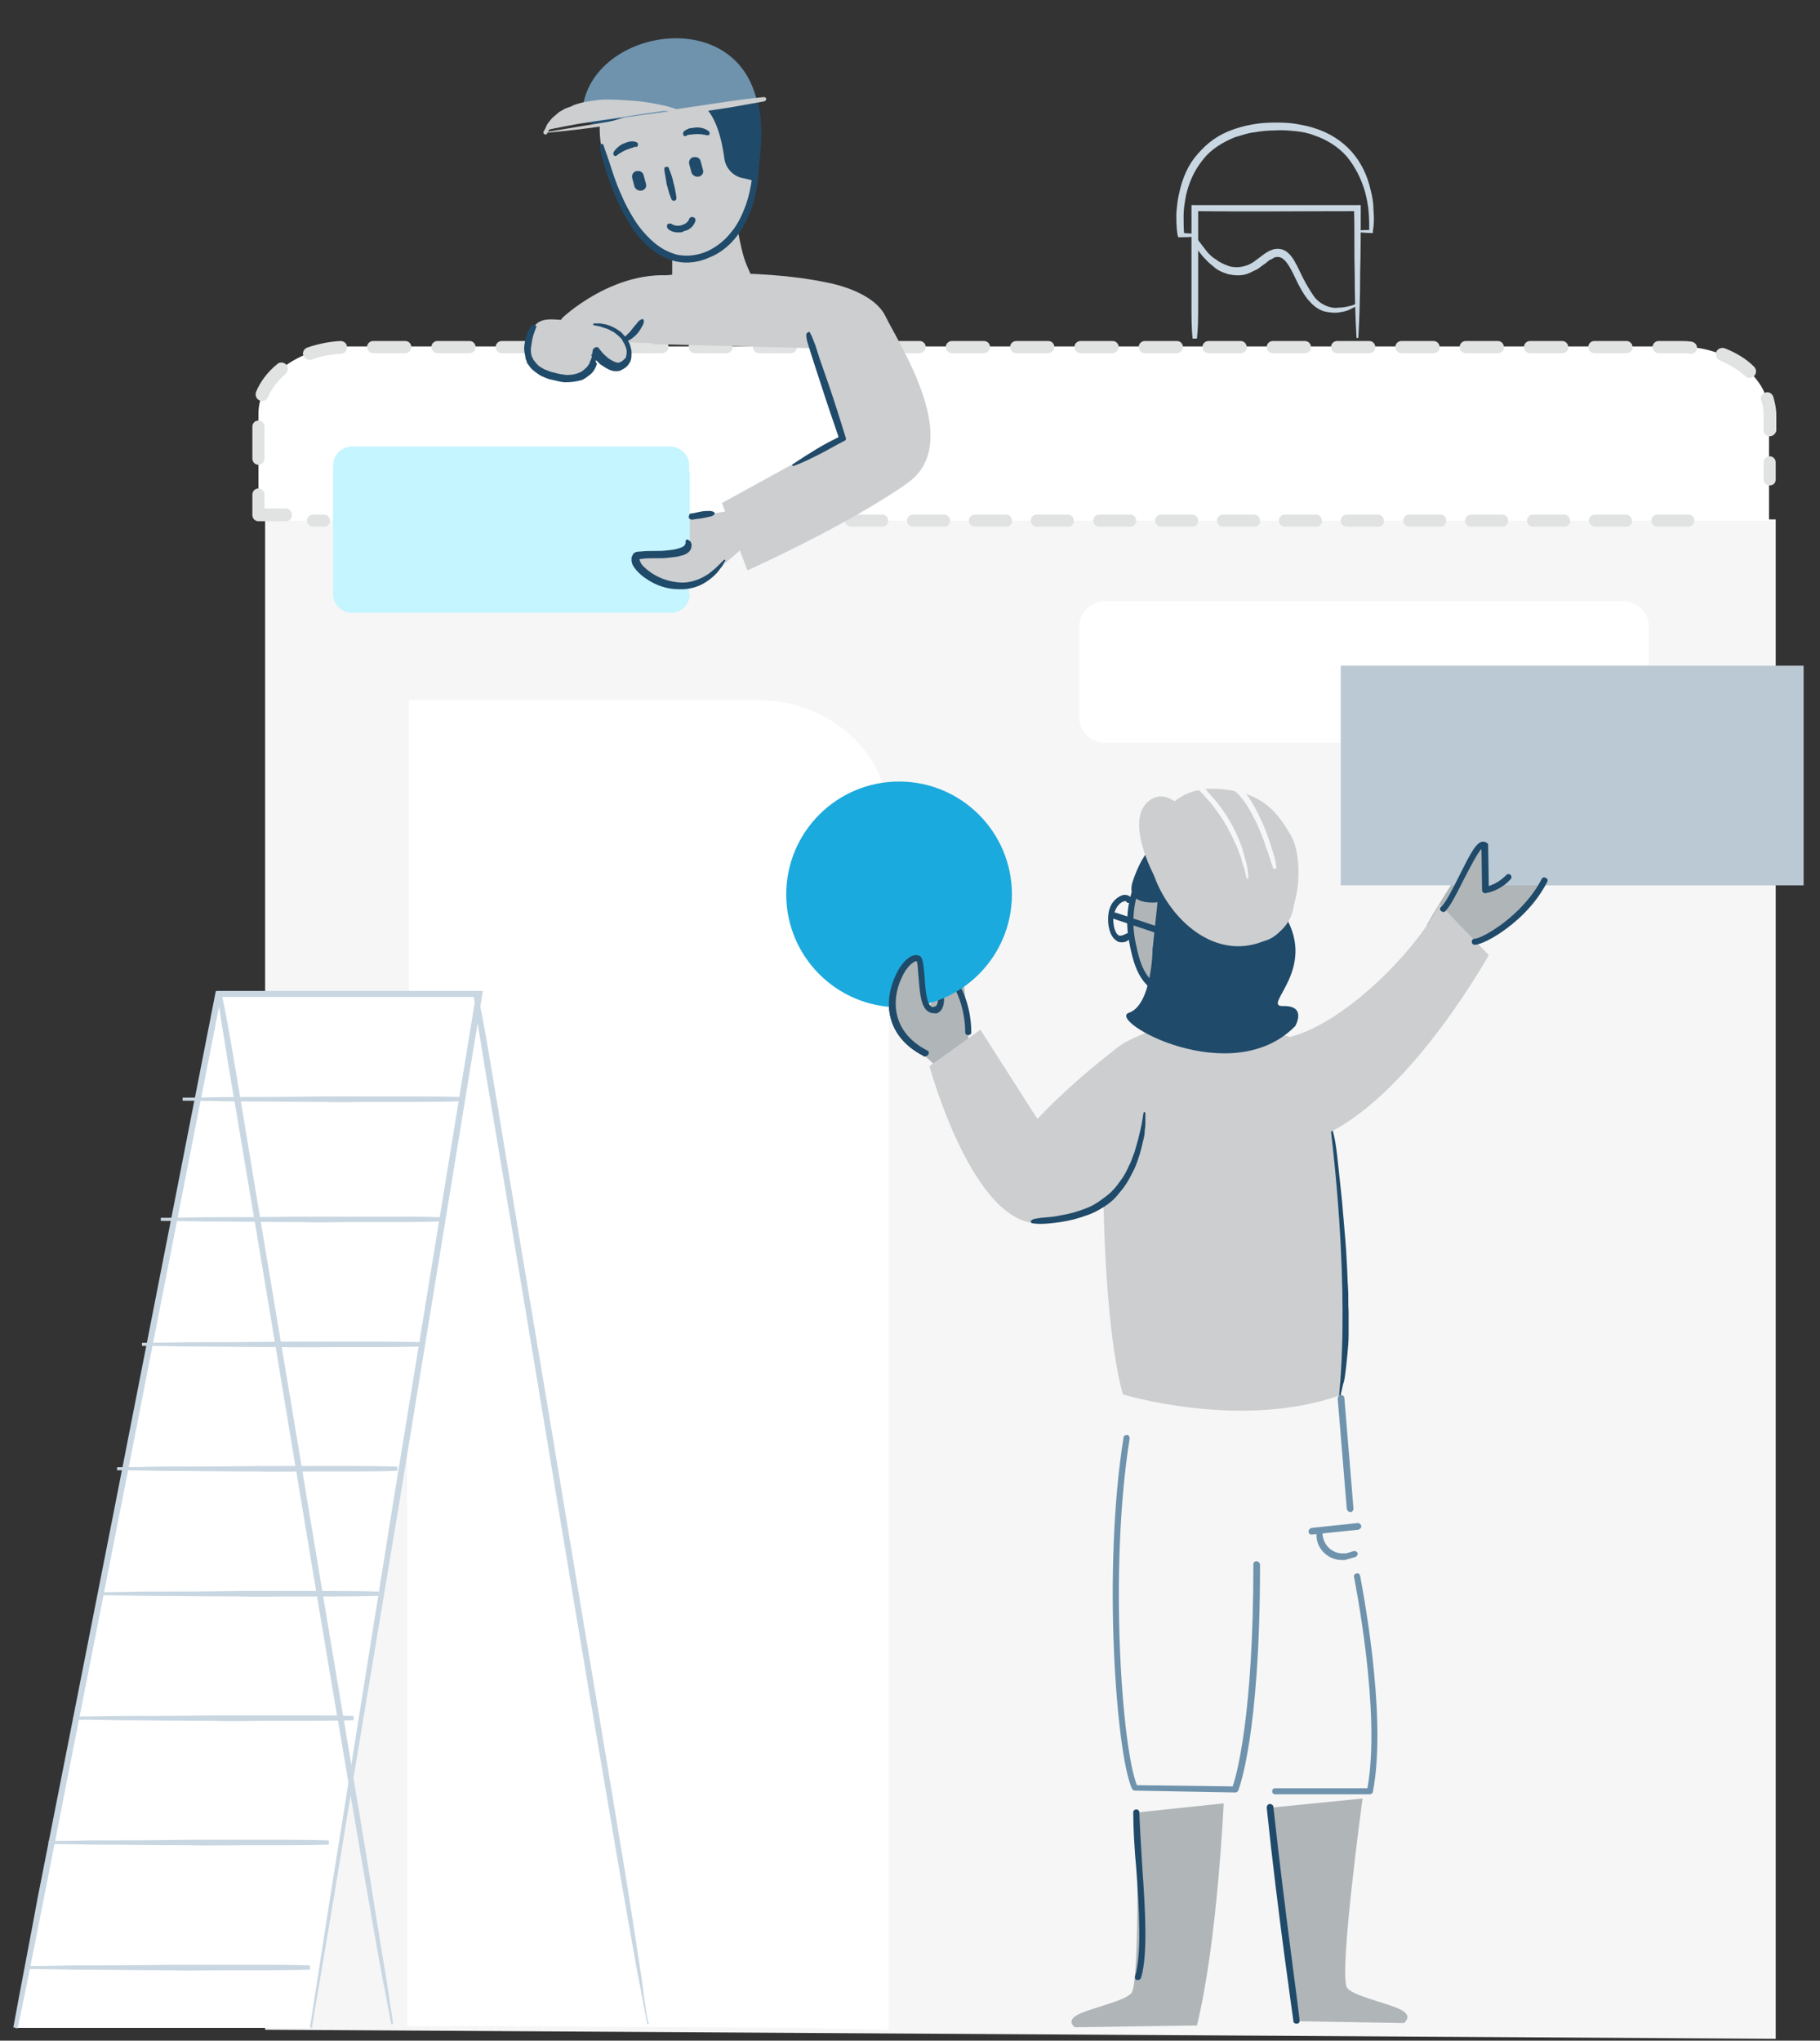 <svg id="Layer_1" xmlns="http://www.w3.org/2000/svg" viewBox="0 0 300 336.3"><rect x="0" y="0" width="300" height="336.3" fill="#333333" stroke="none"/><style>.st0{fill:#F6F6F6}.st1{fill:#fff}.st2{fill:#E1E2E2}.st3{fill:#CCCED0}.st4{fill:#c5f5fe}.st5{fill:#CCCED0}.st6{fill:#204A69}.st7{fill:#c9d7e2}.st8{fill:none}.st9{fill:#B0B5B8}.st12{fill:#204A69}.st13{fill:#204A69}.st14{fill:#6F93AD}</style><path class="st0" d="M43.7 334.5V85.6h249V336l-249-1.5z"/><path class="st1" d="M42.6 85.8V68.2c0-6.1 6.6-11.1 14.8-11.1h219.4c8.2 0 14.8 5 14.8 11.1v17.6h-249z"/><path class="st2" d="M291.7 80c-.6 0-1-.5-1-1v-2.8c0-.6.5-1 1-1 .6 0 1 .5 1 1V79c0 .6-.4 1-1 1zM42.6 76.6c-.6 0-1-.5-1-1v-5.3c0-.6.5-1 1-1 .6 0 1 .5 1 1v5.3c0 .5-.4 1-1 1zm249.1-4.7c-.6 0-1-.5-1-1v-2.6c0-.8-.1-1.6-.4-2.3-.2-.5.1-1.1.7-1.3.5-.2 1.1.1 1.3.7.3 1 .5 2 .5 3V71c-.1.4-.5.9-1.1.9zM43.2 66.1c-.1 0-.3 0-.4-.1-.5-.2-.8-.8-.6-1.4.7-1.7 1.9-3.3 3.5-4.6.4-.4 1.1-.3 1.5.1.4.4.3 1.1-.1 1.5-1.3 1.1-2.3 2.4-2.9 3.8-.2.4-.5.7-1 .7zm245.2-3.8c-.3 0-.5-.1-.7-.3-1.2-1.1-2.6-1.9-4.2-2.6-.5-.2-.8-.8-.6-1.4.2-.5.8-.8 1.4-.6 1.8.7 3.5 1.7 4.8 3 .4.4.5 1 .1 1.5-.3.3-.6.4-.8.4zM51 59.3c-.4 0-.8-.3-1-.7-.2-.5.1-1.1.6-1.3 1.7-.6 3.6-1 5.5-1.1.6 0 1.1.4 1.1 1s-.4 1.1-1 1.1c-1.7.1-3.4.4-4.9 1H51zm227.7-1c-.7-.1-1.3-.1-1.9-.1h-3.4c-.6 0-1-.5-1-1 0-.6.5-1 1-1h3.4c.7 0 1.3 0 2 .1.6.1 1 .6.9 1.1 0 .5-.4.9-1 .9zm-10.6-.1h-5.3c-.6 0-1-.5-1-1 0-.6.5-1 1-1h5.3c.6 0 1 .5 1 1 .1.5-.4 1-1 1zm-10.6 0h-5.3c-.6 0-1-.5-1-1 0-.6.5-1 1-1h5.3c.6 0 1 .5 1 1 .1.5-.4 1-1 1zm-10.6 0h-5.3c-.6 0-1-.5-1-1 0-.6.5-1 1-1h5.3c.6 0 1 .5 1 1 .1.5-.4 1-1 1zm-10.6 0H231c-.6 0-1-.5-1-1 0-.6.5-1 1-1h5.3c.6 0 1 .5 1 1 .1.5-.4 1-1 1zm-10.6 0h-5.3c-.6 0-1-.5-1-1 0-.6.5-1 1-1h5.3c.6 0 1 .5 1 1 .1.5-.4 1-1 1zm-10.6 0h-5.3c-.6 0-1-.5-1-1 0-.6.5-1 1-1h5.3c.6 0 1 .5 1 1 .1.5-.4 1-1 1zm-10.6 0h-5.3c-.6 0-1-.5-1-1 0-.6.5-1 1-1h5.3c.6 0 1 .5 1 1 .1.5-.4 1-1 1zm-10.5 0h-5.3c-.6 0-1-.5-1-1 0-.6.5-1 1-1h5.3c.6 0 1 .5 1 1s-.5 1-1 1zm-10.6 0h-5.3c-.6 0-1-.5-1-1 0-.6.5-1 1-1h5.3c.6 0 1 .5 1 1s-.5 1-1 1zm-10.6 0h-5.3c-.6 0-1-.5-1-1 0-.6.5-1 1-1h5.3c.6 0 1 .5 1 1s-.5 1-1 1zm-10.6 0h-5.3c-.6 0-1-.5-1-1 0-.6.5-1 1-1h5.3c.6 0 1 .5 1 1s-.5 1-1 1zm-10.6 0h-5.3c-.6 0-1-.5-1-1 0-.6.5-1 1-1h5.3c.6 0 1 .5 1 1s-.5 1-1 1zm-10.6 0h-5.3c-.6 0-1-.5-1-1 0-.6.5-1 1-1h5.3c.6 0 1 .5 1 1s-.5 1-1 1zm-10.6 0h-5.3c-.6 0-1-.5-1-1 0-.6.5-1 1-1h5.3c.6 0 1 .5 1 1s-.5 1-1 1zm-10.6 0h-5.3c-.6 0-1-.5-1-1 0-.6.5-1 1-1h5.3c.6 0 1 .5 1 1s-.5 1-1 1zm-10.6 0h-5.3c-.6 0-1-.5-1-1 0-.6.5-1 1-1h5.3c.6 0 1 .5 1 1s-.5 1-1 1zm-10.6 0h-5.3c-.6 0-1-.5-1-1 0-.6.5-1 1-1h5.3c.6 0 1 .5 1 1s-.5 1-1 1zm-10.6 0h-5.3c-.6 0-1-.5-1-1 0-.6.5-1 1-1H88c.6 0 1 .5 1 1s-.5 1-1 1zm-10.6 0h-5.3c-.6 0-1-.5-1-1 0-.6.5-1 1-1h5.3c.6 0 1 .5 1 1s-.4 1-1 1zm-10.6 0h-5.3c-.6 0-1-.5-1-1 0-.6.5-1 1-1h5.3c.6 0 1 .5 1 1s-.4 1-1 1zM278.3 86.8h-5.1c-.6 0-1-.5-1-1 0-.6.5-1 1-1h5.1c.6 0 1 .5 1 1 0 .6-.5 1-1 1zm-10.3 0h-5.1c-.6 0-1-.5-1-1 0-.6.5-1 1-1h5.1c.6 0 1 .5 1 1 .1.6-.4 1-1 1zm-10.2 0h-5.1c-.6 0-1-.5-1-1 0-.6.5-1 1-1h5.1c.6 0 1 .5 1 1 .1.6-.4 1-1 1zm-10.2 0h-5.1c-.6 0-1-.5-1-1 0-.6.5-1 1-1h5.1c.6 0 1 .5 1 1 0 .6-.4 1-1 1zm-10.2 0h-5.1c-.6 0-1-.5-1-1 0-.6.5-1 1-1h5.1c.6 0 1 .5 1 1 0 .6-.4 1-1 1zm-10.2 0H222c-.6 0-1-.5-1-1 0-.6.5-1 1-1h5.1c.6 0 1 .5 1 1 .1.6-.4 1-.9 1zm-10.3 0h-5.1c-.6 0-1-.5-1-1 0-.6.5-1 1-1h5.1c.6 0 1 .5 1 1 .1.6-.4 1-1 1zm-10.2 0h-5.1c-.6 0-1-.5-1-1 0-.6.5-1 1-1h5.1c.6 0 1 .5 1 1 .1.6-.4 1-1 1zm-10.2 0h-5.1c-.6 0-1-.5-1-1 0-.6.5-1 1-1h5.1c.6 0 1 .5 1 1 0 .6-.4 1-1 1zm-10.2 0h-5.1c-.6 0-1-.5-1-1 0-.6.5-1 1-1h5.1c.6 0 1 .5 1 1 0 .6-.5 1-1 1zm-10.3 0h-5.1c-.6 0-1-.5-1-1 0-.6.5-1 1-1h5.1c.6 0 1 .5 1 1 .1.6-.4 1-1 1zm-10.2 0h-5.1c-.6 0-1-.5-1-1 0-.6.5-1 1-1h5.1c.6 0 1 .5 1 1 .1.6-.4 1-1 1zm-10.2 0h-5.1c-.6 0-1-.5-1-1 0-.6.5-1 1-1h5.1c.6 0 1 .5 1 1 0 .6-.4 1-1 1zm-10.2 0h-5.1c-.6 0-1-.5-1-1 0-.6.5-1 1-1h5.1c.6 0 1 .5 1 1 0 .6-.5 1-1 1zm-10.3 0H130c-.6 0-1-.5-1-1 0-.6.5-1 1-1h5.1c.6 0 1 .5 1 1 .1.6-.4 1-1 1zm-10.2 0h-5.1c-.6 0-1-.5-1-1 0-.6.5-1 1-1h5.1c.6 0 1 .5 1 1 .1.6-.4 1-1 1zm-10.2 0h-5.1c-.6 0-1-.5-1-1 0-.6.5-1 1-1h5.1c.6 0 1 .5 1 1 0 .6-.4 1-1 1zm-10.2 0h-5.1c-.6 0-1-.5-1-1 0-.6.5-1 1-1h5.1c.6 0 1 .5 1 1 0 .6-.4 1-1 1zm-10.2 0h-5.1c-.6 0-1-.5-1-1 0-.6.5-1 1-1h5.1c.6 0 1 .5 1 1 0 .6-.5 1-1 1zm-10.3 0h-5.1c-.6 0-1-.5-1-1 0-.6.5-1 1-1H84c.6 0 1 .5 1 1 .1.6-.4 1-1 1zm-10.2 0h-5.1c-.6 0-1-.5-1-1 0-.6.5-1 1-1h5.1c.6 0 1 .5 1 1 .1.6-.4 1-1 1zm-10.2 0h-5.1c-.6 0-1-.5-1-1 0-.6.5-1 1-1h5.1c.6 0 1 .5 1 1 0 .6-.4 1-1 1zm-10.2 0h-1.8c-.6 0-1-.5-1-1 0-.6.5-1 1-1h1.8c.6 0 1 .5 1 1 0 .6-.5 1-1 1z"/><path class="st1" d="M271.8 118.2c0 2.3-1.9 4.2-4.2 4.2h-85.5c-2.3 0-4.2-1.9-4.2-4.2v-14.9c0-2.3 1.9-4.2 4.2-4.2h85.5c2.3 0 4.2 1.9 4.2 4.2v14.9z"/><path class="st3" d="M92.9 52.2s10.9-10.2 22.5-5.7l2 10.4-26-.9c-.1 0 .5-3 1.5-3.8z"/><path class="st4" d="M113.7 97.9c0 1.7-1.4 3.1-3.1 3.1H58c-1.7 0-3.1-1.4-3.1-3.1V76.7c0-1.7 1.4-3.1 3.1-3.1h52.5c1.7 0 3.1 1.4 3.1 3.1v21.2z"/><path class="st5" d="M123 89.8l-4.8 4.2-5.9-4.8-4.4-.5.2-.8.5-1.2 5.2-1.4 9.6-1.7.9 6.1-1.3.1z"/><path class="st5" d="M113 90.1c.6 3-7.6 1-8.1 1.9-1.2 2.1 8.7 9.2 14.5.6M121 33.5s1.1 11.7 4.2 13.9l-14.4 2.4v-8.3l10.2-8z"/><path class="st1" d="M125.1 115.4H67.4v69.3h-.3v149.2h15.3l49.1.3 15 .3V135.3c.1-11-9.6-19.9-21.4-19.9z"/><path class="st6" d="M219.7 186.4s.2.7.4 1.8c.2 1.2.4 2.9.6 4.9.2 2 .5 4.4.7 7 .2 2.6.5 5.3.6 8 .1 1.4.1 2.7.2 4.1.1 1.3 0 2.7.1 4v3.7c0 1.2-.1 2.3-.2 3.3s-.2 2-.3 2.8c-.1.8-.2 1.6-.4 2.1-.3 1.2-.4 1.8-.4 1.8 0 .1-.1.1-.2.1s-.1-.1-.1-.2c0 0 0-.7.1-1.9.1-.6.1-1.3.2-2.1 0-.8.1-1.8.1-2.8 0-1 .1-2.1.1-3.3V216c0-1.3 0-2.6-.1-3.9-.1-1.3-.1-2.7-.2-4.1-.2-2.7-.3-5.4-.5-8-.2-2.5-.4-4.9-.7-7-.2-2-.4-3.7-.5-4.9-.1-1.2-.1-1.9-.1-1.9 0-.2.2-.3.4-.3.1.3.2.4.2.5z"/><path class="st2" d="M47.1 85.9h-4.5c-.6 0-1-.5-1-1v-3.4c0-.6.5-1 1-1 .6 0 1 .5 1 1v2.3h3.5c.6 0 1 .5 1 1 .1.6-.4 1.1-1 1.1z"/><path class="st1" d="M2.6 334.2L36 163.7h43L51.2 334.2"/><path class="st7" d="M2.2 334.1c1.3-7.1 2.7-14.2 4-21.3l4.2-21.3 8.4-42.6 16.7-85.2.1-.4h44l-.1.6L65.6 249l-7.1 42.6-3.5 21.3-3.6 21.3-.3-.1 3.3-21.3 3.4-21.3 6.8-42.6 13.9-85.2.5.6H36l.5-.4L19.8 249l-8.4 42.6L7.2 313c-1.4 7.1-2.8 14.2-4.3 21.3l-.7-.2z"/><path class="st7" d="M30.1 180.9s2.9 0 7.2-.1c4.3 0 10 0 15.7-.1h15.7c4.3 0 7.2.1 7.2.1v.7s-2.9.1-7.2.1h-7.3c-2.7 0-5.5.1-8.4 0-5.7 0-11.4-.1-15.7-.1-4.3-.1-7.2-.1-7.2-.1v-.5zM26.5 200.7s2.9 0 7.2-.1c4.3 0 10.1 0 15.9-.1h15.9c4.3 0 7.2.1 7.2.1v.7s-2.9.1-7.2.1h-7.4c-2.7 0-5.6.1-8.5 0-5.8 0-11.5-.1-15.9-.1-4.3-.1-7.2-.1-7.2-.1v-.5zM23.4 221.3s2.9 0 7.2-.1c4.3 0 10.1 0 15.9-.1h15.9c4.3 0 7.2.1 7.2.1v.7s-2.9.1-7.2.1H55c-2.7 0-5.6.1-8.5 0-5.8 0-11.5-.1-15.9-.1-4.3-.1-7.2-.1-7.2-.1v-.5zM19.3 241.8s2.9 0 7.2-.1c4.3 0 10.1 0 15.9-.1h15.9c4.3 0 7.2.1 7.2.1v.7s-2.9.1-7.2.1h-7.4c-2.7 0-5.6.1-8.5 0-5.8 0-11.5-.1-15.9-.1-4.3-.1-7.2-.1-7.2-.1v-.5zM16.2 262.4s2.9 0 7.2-.1c4.3 0 10.1 0 15.9-.1h15.9c4.3 0 7.2.1 7.2.1v.7s-2.9.1-7.2.1h-7.4c-2.7 0-5.6.1-8.5 0-5.8 0-11.5-.1-15.9-.1-4.3-.1-7.2-.1-7.2-.1v-.5zM12.1 282.9s2.9 0 7.2-.1c4.3 0 10.1 0 15.9-.1h15.9c4.3 0 7.2.1 7.2.1v.7s-2.9.1-7.2.1h-7.4c-2.7 0-5.6.1-8.5 0-5.8 0-11.5-.1-15.9-.1-4.3-.1-7.2-.1-7.2-.1v-.5zM8 303.4s2.9 0 7.2-.1c4.3 0 10.1 0 15.9-.1H47c4.3 0 7.2.1 7.2.1v.7s-2.9.1-7.2.1h-7.4c-2.7 0-5.6.1-8.5 0-5.8 0-11.5-.1-15.9-.1-4.3-.1-7.2-.1-7.2-.1v-.5zM4.9 324s2.9 0 7.2-.1c4.3 0 10.1 0 15.9-.1h15.9c4.3 0 7.2.1 7.2.1v.7s-2.9.1-7.2.1h-7.4c-2.7 0-5.6.1-8.5 0-5.8 0-11.5-.1-15.9-.1-4.3-.1-7.2-.1-7.2-.1v-.5z"/><path class="st9" d="M235.2 152.4s7.7-13.5 9.6-13.1l.1 7.3c2.5-.8 4.5-2.7 5.5-5.1 2.4-4.4 9.1 1.3 0 9.8-9.4 5-12.4 7.7-12.4 7.7m-33.9 1.8v11.1l-10.5-.6V164s-8.8-2.5-7.3-13l1.2-6M155.8 177.1l-5.1-4.7 4.3-11 3.8-.7.9 11.2-3.9 5.2z"/><path class="st6" d="M152.4 174.1c-.1 0-.2 0-.2-.1-6.4-3.3-6.5-9.2-4.6-13.2 1.1-2.4 2.7-3.8 3.9-3.3.6.2.7 1.2.9 3.4.1 1.8.3 4.5 1.1 5 .1.1.3.1.6 0 .6-.2.6-1.4.4-2.8-.1-1.3-.3-2.8.9-3 .5-.1 1 .1 1.5.6 1.5 1.3 3.2 5.1 3.2 9.4 0 .3-.2.5-.5.5s-.5-.2-.5-.5c0-3.8-1.5-7.5-2.8-8.6-.3-.2-.5-.3-.7-.3-.2 0-.1 1.3-.1 1.9.2 1.5.3 3.4-1.1 3.9-.7.2-1.2 0-1.5-.2-1.3-.8-1.4-3.5-1.6-5.8-.1-.9-.1-2.1-.3-2.5-.5-.1-1.7.9-2.5 2.8-1.7 3.6-1.6 8.9 4.2 11.9.3.1.4.4.2.7-.1.1-.3.2-.5.2zm-1.3-15.6z"/><circle cx="148.2" cy="147.4" r="18.6" fill="#1baadd"/><path d="M221 109.7h76.3v36.2H221v-36.2z" fill="#BBC9D5"/><path class="st6" d="M194.1 169.1c-.3 0-.5-.2-.5-.5l-.5-4.2c-4.9-1-6.1-4.7-6.9-8.8-1.5-6.8 1.3-14.9 8.3-16.6 5.4-1.3 10.2.7 11.7 4.8 1.5 4.2 2.9 8.1 2.9 9.5 0 .3-.2.5-.5.5s-.5-.2-.5-.5c0-1.4-1.8-6.2-2.9-9.2-1.3-3.6-5.6-5.3-10.5-4.1-6.4 1.5-8.9 9-7.5 15.4.8 4 1.9 7.3 6.5 8 .2 0 .4.2.4.5l.5 4.6c.1.3-.2.6-.5.6z"/><path class="st9" d="M154.3 166.5c-3.2 1-2-8.1-3-8.4-2.4-1-8.8 10.4 1.1 15.5"/><path class="st6" d="M152.4 174.1c-.1 0-.2 0-.2-.1-6.4-3.3-6.5-9.2-4.6-13.2 1.1-2.4 2.7-3.8 3.9-3.3.6.2.7 1.2.9 3.4.1 1.8.3 4.5 1.1 5 .1.1.3.1.6 0s.6.1.7.3c.1.3-.1.6-.3.7-.7.2-1.2 0-1.5-.2-1.3-.8-1.4-3.5-1.6-5.8-.1-.9-.1-2.1-.3-2.5-.5 0-1.7.9-2.5 2.8-1.7 3.6-1.6 8.9 4.2 11.9.3.1.4.4.2.7-.2.2-.4.3-.6.3zm-1.3-15.5z"/><path class="st3" d="M181.9 198.6c.5 23.1 3.2 31.2 3.2 31.2s19.3 5.9 35.6.2c0 0 2-15.2-1.3-43.5 13.8-7.1 26-29.1 26-29.1l-8.1-8.4c-4 7.9-15.8 19.7-24.7 21.9-.2-.1-.4-.2-.6-.2-2.9-1-19.2-2.2-23.1-.5-2.5 1-4.2 1.9-5.3 2.9-4.5 3.5-8.7 7.2-12.6 11.3l-9.4-14.7-8.4 6s7.2 26.5 18.3 25.9c3.6-.4 7.1-1.4 10.4-3"/><path class="st9" d="M237.9 149.8c2-1.7 5.5-12.1 6.9-10.5l.1 7.3c1.5-.3 2.8-1 3.8-2.1"/><path class="st6" d="M237.9 150.3c-.1 0-.3-.1-.4-.2-.2-.2-.2-.5.1-.7.7-.6 1.9-3 2.9-5 1.8-3.6 2.8-5.6 3.9-5.7.3 0 .6.1.8.3.1.1.1.2.1.3l.1 6.7c1.1-.3 2.1-1 2.9-1.8.2-.2.5-.2.7 0 .2.2.2.5 0 .7-1.1 1.2-2.5 2-4.1 2.3-.2 0-.3 0-.4-.1-.1-.1-.2-.2-.2-.4l-.1-6.8c-.7.7-2 3.3-2.9 5-1.2 2.4-2.3 4.6-3.2 5.4.1-.1 0 0-.2 0zM243.1 155.7c-.3 0-.5-.2-.5-.5s.2-.5.5-.5c1.2 0 7.9-3.8 11-9.8.1-.3.5-.4.7-.2.3.1.4.4.2.7-3.2 6.3-10.2 10.3-11.9 10.3z"/><path class="st12" d="M186.7 145.3c-1.3 4.1 4.1 3.4 4.1 3.4l-.8 7.6c0 1.8 1 3.4 2.6 4.3 2.3 1.3 5.7 3.4 10.1 2.4 8.8-2 8.6-22 2.2-24.4-7.3-2.7-14.7-4-18.2 6.7z"/><path class="st6" d="M184.9 155.3c-.4 0-.7-.1-.9-.3-1.1-.7-1.5-2.7-1.3-4.3.2-1.9 1.4-2.9 2.4-3.2.6-.1 1.1.1 1.4.5.1.2.1.6-.2.7-.2.2-.6.1-.7-.2 0 0-.2 0-.5.1-.5.2-1.1.8-1.4 1.8h.2l8.1 2.7c.3.1.4.4.3.7-.1.3-.4.4-.7.3l-8.1-2.7c0 1.2.3 2.3.8 2.7.3.2.7.1 1.3-.2.2-.2.6-.1.7.2.2.2.1.6-.2.7-.3.4-.8.5-1.2.5z"/><path class="st3" d="M190.4 144.6s-5.5-9.9-.6-12.9c4.1-2.5 8.3 6.1 8.3 6.1l-7.7 6.8z"/><path class="st7" d="M105.8 326.3c-.7-4.6-1.7-11.3-3-19.2-2.6-15.9-6.2-37.1-9.7-58.3-3.5-21.2-7.1-42.4-9.7-58.2-1.3-7.9-2.4-14.6-3.2-19.2-.8-4.6-1.4-7.3-1.4-7.3l-.7.1s.3 2.7 1.1 7.3c.7 4.6 1.9 11.3 3.2 19.2 2.7 15.9 6.2 37.1 9.7 58.2 3.5 21.2 7.1 42.4 9.8 58.2 1.4 7.9 2.5 14.5 3.4 19.2.9 4.6 1.4 7.3 1.4 7.3l.3-.1c-.2.1-.6-2.5-1.2-7.2zM60.6 307.1c-2.6-15.9-6.2-37.1-9.7-58.3-3.5-21.2-7.1-42.4-9.7-58.2-1.3-7.9-2.4-14.6-3.2-19.2-.8-4.6-1.4-7.3-1.4-7.3l-.7.1s.3 2.7 1.1 7.3c.7 4.6 1.9 11.3 3.2 19.2 2.7 15.9 6.2 37.1 9.7 58.2 3.5 21.2 7.1 42.4 9.8 58.2 1.4 7.9 2.5 14.5 3.4 19.2.9 4.6 1.4 7.3 1.4 7.3l.3-.1s-.4-2.7-1.1-7.3c-.8-4.5-1.8-11.1-3.1-19.1z"/><path class="st12" d="M190 156.3s-.1 9.3-3.9 10.6c-3.8 1.3 16.9 12.9 27.4 2.2 0 0 2-3.4-2-3.3-3.8.1 6.4-6.3-.3-15.8l-21.2 6.3z"/><path class="st3" d="M192.3 134.8c-8.3 3.6 2.7 25.7 16 20.3s-2.6-26.2-16-20.3z"/><path class="st3" d="M190.5 136.2s2.3-6.6 10-6.2c7.6.4 10 3.8 12.3 7.7 1.3 2.2 1.7 7 .6 11-1 3.7-3.1 6.6-6.3 6.5-6.6-.4-16.6-19-16.6-19z"/><path class="st0" d="M209.9 143.2c-.5-1.3-.8-2.6-1.3-3.8-.4-1.3-.9-2.5-1.5-3.8-.6-1.2-1.2-2.4-2-3.5s-1.7-2.1-2.8-2.4h.1l-5.4-.1.3-.8c.4.3.6.5.9.8.3.3.6.5.8.8.5.6 1 1.1 1.5 1.7.5.6.9 1.2 1.4 1.9.2.3.4.6.6 1 .2.3.4.7.6 1 .4.7.7 1.4 1 2.1.3.7.6 1.4.8 2.2.2.7.4 1.5.6 2.2.2.7.2 1.5.3 2.3h-.3c-.2-.7-.3-1.5-.6-2.2l-.3-1.1c-.1-.4-.3-.7-.4-1.1-.2-.7-.6-1.4-.9-2.1-.3-.7-.7-1.3-1-2-.2-.3-.4-.6-.6-1l-.6-.9c-.4-.6-.9-1.2-1.3-1.8-.5-.6-1-1.1-1.5-1.7l-.8-.8c-.3-.2-.6-.5-.8-.7l-1.1-.8h1.4l5.4.1h.2c1.5.5 2.5 1.7 3.3 2.8.8 1.2 1.4 2.4 2 3.7.6 1.3 1.1 2.6 1.5 3.9.4 1.3.9 2.6 1 4l-.5.1z"/><path class="st5" d="M124.2 26.4c.2 12.1-6.9 15.6-9.6 16.2-5 1.1-12.3-5.5-14.7-15.3 0 0-6.8-18 14.2-17.2 8.2.4 10.1 16.3 10.1 16.3z"/><path class="st13" d="M99.5 24s.3.9.8 2.3c.5 1.5 1.1 3.6 2.2 6 .5 1.2 1.2 2.5 2 3.8.8 1.3 1.8 2.5 3 3.6s2.6 1.9 4.2 2.3c1.6.3 3.3.1 4.9-.6 1.5-.7 2.9-1.8 3.9-3.1 1.1-1.3 1.8-2.8 2.4-4.4 1.1-3.1 1.3-6.2 1.3-8.8 0-2.6-.3-4.9-.5-6.4-.1-.8-.2-1.4-.3-1.8-.1-.4-.1-.6-.1-.6 0-.1.1-.2.1-.2.1 0 .2 0 .2.1 0 0 .3.9.7 2.4.2.8.4 1.7.5 2.8.2 1.1.3 2.3.3 3.7.1 2.7-.1 5.9-1.2 9.2-.6 1.6-1.4 3.3-2.5 4.7-1.1 1.4-2.6 2.7-4.4 3.4-1.7.8-3.7 1.1-5.5.7-1.9-.4-3.5-1.4-4.8-2.6-1.3-1.2-2.3-2.5-3.1-3.9-.8-1.3-1.5-2.7-2-3.9-1.1-2.5-1.8-4.7-2.2-6.2-.4-1.5-.5-2.4-.5-2.4 0-.2.1-.4.3-.4.1 0 .3.1.3.3z"/><path class="st13" d="M106.5 10.5c-7.7 1.8-12.1 6.9-9.7 9.5 2.1 2.3 14.8-5.4 18.7-2.9 2.5 1.6 3.5 6 3.9 9 .2 1.7 1.6 3.1 3.3 3.3l2 .5c1.9-11.3 1.9-24.2-18.2-19.4zM110.2 27.6s.1.3.3.8c.2.5.4 1.1.5 1.7.2.6.3 1.3.4 1.8.1.5.1.8.1.8 0 .2-.2.4-.4.4s-.3-.1-.4-.2c0 0-.1-.3-.3-.8-.2-.5-.3-1.1-.5-1.7-.1-.6-.2-1.3-.3-1.8-.1-.5-.1-.8-.1-.8 0-.1.1-.3.3-.3.3 0 .3 0 .4.1z"/><path class="st12" d="M105.8 31.4c-.6.1-1-.2-1.2-.6l-.4-1.5c-.1-.5.2-1 .7-1.1h.1c.5-.1 1 .2 1.1.7l.4 1.5c.1.4-.2.9-.7 1zM115.2 29.1c-.6.1-1-.2-1.2-.6l-.4-1.5c-.1-.5.2-1 .7-1.1h.1c.5-.1 1 .2 1.1.7l.4 1.5c.1.4-.2.9-.7 1z"/><path class="st13" d="M111.8 38.3c-.7 0-1.3-.2-1.7-.6-.2-.2-.2-.5-.1-.7.2-.2.5-.2.7-.1.4.3 1.1.4 1.7.2.6-.2 1-.5 1.2-1 .1-.3.4-.4.7-.3.3.1.4.4.3.7-.3.8-.9 1.4-1.9 1.6-.2.2-.5.2-.9.2zM112.7 21.7s0-.1.1-.1c.1-.1.3-.2.5-.3.2-.1.4-.2.7-.2.3 0 .5-.1.8-.1.6 0 1.1.1 1.5.3.4.2.6.4.6.4.1.1.1.4 0 .5-.1.1-.3.1-.4.1 0 0-.2-.1-.5-.1-.3-.1-.8-.1-1.2-.1-.5 0-.9.1-1.2.1-.2 0-.3.1-.3.1-.1 0-.2.1-.2.1-.2.1-.4 0-.5-.2 0-.2 0-.4.1-.5zM104.9 24.2h-.2c-.1 0-.2 0-.3.1-.3.1-.7.2-1.2.4-.4.2-.8.4-1.1.6-.3.2-.4.3-.4.3-.1.1-.4.2-.5 0-.1-.1-.1-.2-.1-.4 0 0 .1-.3.4-.6.3-.3.7-.7 1.2-.9.2-.1.5-.2.8-.3.3-.1.5-.1.7-.1.2 0 .4 0 .6.1.1 0 .2.1.2.1.2.1.2.3.1.5.1.1-.1.2-.2.2z"/><path class="st14" d="M96 20.3c-1.3-14.8 24.7-20.5 28.7-3.9"/><path class="st3" d="M89.8 21.5s2.2-.5 5.6-1.1c1.7-.3 3.7-.6 5.8-.9 2.1-.3 4.4-.7 6.6-1 4.5-.6 9-1.3 12.4-1.8 3.4-.5 5.7-.7 5.7-.7.2 0 .4.1.4.3 0 .2-.1.3-.3.4 0 0-2.2.4-5.6 1-3.4.5-7.9 1.2-12.4 1.9-2.3.3-4.5.6-6.6.9-2.1.3-4.1.6-5.8.8-3.4.4-5.7.6-5.7.6-.1 0-.2-.1-.2-.2-.1-.1 0-.2.1-.2zM111.5 18.2c-7.1-1.1-18.9-2.9-21.7 3.6"/><path class="st3" d="M111.5 18.4s-1.5 0-3.7-.3c-1.1-.1-2.4-.2-3.7-.3-1.4-.1-2.8-.2-4.2-.1-.7 0-1.4.1-2.1.1-.7.1-1.4.2-2 .3-.3.1-.6.2-.9.2l-.9.3c-.3.1-.5.2-.8.4-.2.1-.5.2-.7.4-.4.3-.8.5-1.1.9-.3.3-.6.5-.7.8-.3.5-.5.8-.5.8v.1c-.1.2-.3.2-.5.1-.1-.1-.2-.3-.1-.4 0 0 .2-.3.5-1 .1-.3.4-.6.7-1 .3-.4.8-.7 1.2-1.1.2-.2.5-.3.8-.5.3-.2.6-.3.9-.4.3-.1.6-.2.9-.4.3-.1.7-.2 1-.3.7-.2 1.4-.3 2.1-.4.7-.1 1.5-.2 2.2-.2 1.5 0 3 .1 4.4.2 1.4.1 2.7.3 3.7.5l1.5.3c.4.1.8.2 1.1.3.6.2 1 .3 1 .3.1 0 .2.2.2.3-.1 0-.2.1-.3.1z"/><g><path class="st5" d="M88.2 53.6s-3.6 6.3 1.6 7.8c5.1 1.5 6.5 1.1 7.4-.5 1.5-2.6.1-4.1 2.2-1.8s4.5 1.8 4.1-1.3c-.4-3.1-2.6-4.3-7-4.7-4.5-.3-6.9-1.1-8.3.5z"/></g><g><path class="st13" d="M88.4 53.9c-.3.8-.6 1.5-.7 2.3-.1.4-.1.8-.2 1.2 0 .4 0 .8.1 1.1 0 .2.1.3.2.5s.1.3.3.5c.2.3.5.6.7.8.3.2.6.4 1 .6.4.1.7.3 1.1.4l1.2.3c.4.1.8.1 1.2.2.8 0 1.6-.1 2.2-.4.3-.1.6-.3.9-.6.3-.2.5-.5.7-.8l.2-.5.2-.5c.1-.4.1-.8.2-1.2v-.1c.1-.3.4-.5.7-.5.1 0 .3.1.3.2.4.5.8 1 1.3 1.4.2.2.5.4.7.5.3.2.5.3.8.4.3.1.5.1.7 0 .2-.1.4-.2.6-.4l.2-.2.1-.1c.1-.1.1-.2.1-.3.1-.2.1-.5.1-.8 0-.3-.1-.6-.2-.8-.1-.3-.2-.5-.4-.8l-.2-.4-.3-.3c-.2-.2-.4-.4-.7-.6-.2-.2-.5-.4-.8-.5-.3-.2-.6-.3-.9-.4l-.9-.3-1-.2c-.1 0-.2-.1-.1-.2 0-.1.1-.1.2-.1h1c.3.1.7.1 1 .2.7.2 1.3.5 1.9.9.3.2.6.4.8.7l.4.4.3.5c.2.3.4.6.5 1 .1.4.2.7.2 1.1 0 .4 0 .8-.1 1.2-.1.2-.1.4-.3.6l-.2.3-.2.2c-.3.3-.7.5-1.1.7-.4.1-.9.1-1.3 0s-.7-.3-1.1-.5l-.9-.6-1.5-1.5 1-.3c-.1.5-.1.9-.2 1.4l.2.4-.3.7c-.2.4-.5.8-.9 1.1-.4.3-.8.6-1.2.8-1 .3-1.9.4-2.8.4-.4 0-.9-.1-1.3-.2l-1.3-.3c-.4-.1-.8-.3-1.3-.5-.4-.2-.8-.5-1.2-.8-.4-.3-.7-.6-1-1.1-.2-.2-.3-.4-.3-.6-.1-.2-.2-.4-.2-.7-.1-.5-.2-.9-.2-1.4 0-.5.1-.9.2-1.4.1-.4.3-.9.4-1.3.2-.4.4-.8.7-1.1.1-.1.3-.2.5 0 .2 0 .2.2.2.3z"/></g><g><path class="st13" d="M103 55.6s0-.1.1-.2.2-.1.3-.3c.3-.2.6-.6.9-1 .2-.2.3-.4.5-.6.2-.2.3-.4.4-.5.3-.3.6-.4.6-.4.1 0 .3 0 .3.1 0 0 .1.4-.1.8s-.5.9-.8 1.3c-.4.5-.8.8-1.2 1.1-.2.1-.4.2-.5.3h-.3c-.2.1-.4 0-.4-.2-.1-.2 0-.4.2-.4z"/></g><g><path class="st6" d="M170.4 200.9s.4-.1 1.2-.2c.8-.1 1.9-.1 3.2-.4 1.3-.2 2.8-.6 4.3-1.2.8-.3 1.5-.7 2.2-1.2.7-.5 1.4-1 2-1.6.6-.6 1.1-1.3 1.6-2s.9-1.5 1.2-2.2c.4-.7.6-1.5.9-2.2l.6-2.1c.3-1.3.6-2.4.7-3.2.1-.8.2-1.2.2-1.2 0-.1.1-.2.2-.1.1 0 .1.1.1.2v1.3c0 .4 0 .9-.1 1.4 0 .6-.1 1.2-.3 1.9-.3 1.4-.7 2.9-1.4 4.5-.4.8-.8 1.6-1.3 2.4-.5.8-1.1 1.5-1.7 2.2-.6.7-1.4 1.3-2.2 1.8-.8.5-1.6.9-2.4 1.2-1.6.6-3.2 1-4.6 1.2-1.4.2-2.5.3-3.3.3-.8 0-1.3-.1-1.3-.1-.2 0-.3-.2-.3-.4.3-.2.4-.3.5-.3z"/></g><g><path class="st3" d="M109.3 45.4s15-1.4 27.2 1.2c0 0 7.5 1.3 9.5 5.6 2.4 4.9 12.9 20.8 3.6 27.4-9.9 7-26.4 14.4-26.4 14.4L119 82.9l18.4-10.1s1.4-.8.9-2.6c-1-3.1-4-12.8-4-12.8l-26.8-.7 1.8-11.3z"/></g><g><path class="st5" d="M110.7 45.3s-6.5 6.3 1 6.3 12-6.5 12-6.5-1.8-3.8-2-5.9l-4.3 4.7-6.7 1.4z"/></g><g><path class="st13" d="M133.5 54.8c.4.7.6 1.4.9 2.1l.7 2.2 1.5 4.3c1 2.9 1.9 5.8 2.8 8.7.1.3 0 .5-.3.6-1.4.7-2.7 1.5-4.1 2.2-1.4.7-2.8 1.4-4.2 1.9-.1 0-.2 0-.2-.1s0-.2.1-.2c1.3-.9 2.6-1.7 3.9-2.5 1.3-.8 2.7-1.5 4.1-2.2l-.3.7c-1-2.9-2-5.8-2.9-8.6l-1.4-4.3-.7-2.2c-.2-.7-.5-1.4-.5-2.2 0-.2.1-.4.3-.4.1-.2.3-.1.3 0z"/></g><g><path class="st7" d="M196.6 56c-.2-1.8-.2-3.6-.2-5.4V33.8H224.3v.5c0 3.6 0 7.1-.1 10.7 0 3.6-.1 7.1-.3 10.7h-.3c-.2-3.6-.3-7.1-.3-10.7-.1-3.6 0-7.1-.1-10.7l.5.5c-8.9 0-17.9.1-26.8 0l.6-.6V50.4c0 1.8 0 3.6-.2 5.4h-.7z"/></g><g><path class="st7" d="M197 38.9l.9 1.2c.3.4.6.8 1 1.3s.9 1 1.6 1.4c.6.5 1.4.8 2.2 1.1.8.2 1.7.2 2.6-.1.5-.1.9-.4 1.3-.6l1.2-.9c.8-.6 2-1.6 3.5-1.2.7.2 1.2.7 1.6 1.2.4.5.6 1 .9 1.5.5 1 .9 1.9 1.4 2.8.5.9 1 1.7 1.5 2.4.6.7 1.2 1.1 1.9 1.4.7.3 1.4.4 2 .3.6 0 1.2-.1 1.6-.2.5-.1.8-.2 1-.3.2-.1.4-.1.4-.1l.1.3s-.1.1-.4.2l-1 .5c-.5.2-1 .3-1.7.4-.7.1-1.5 0-2.4-.2-.9-.3-1.7-.9-2.3-1.6-.7-.7-1.2-1.6-1.7-2.5-.5-.9-.9-1.9-1.4-2.8-.5-.9-1.1-1.8-1.8-2-.4-.1-.8-.1-1.2.2l-.6.3-.6.5c-.5.3-.9.7-1.4 1-.5.2-1 .5-1.5.7-1.1.4-2.2.3-3.2.1-1-.3-1.9-.7-2.5-1.3-.7-.5-1.2-1.1-1.7-1.6-.4-.5-.8-1-1.1-1.4-.5-.8-.7-1.4-.7-1.4l.5-.6z"/></g><g><path class="st7" d="M196.6 39c-.7.1-1.3.1-2 .1h-.4l-.1-.4c-.2-1.2-.2-2.3-.2-3.5.1-1.2.2-2.3.5-3.5.5-2.3 1.4-4.5 3-6.3.8-.9 1.6-1.7 2.6-2.4s2-1.2 3.1-1.6c1.1-.4 2.2-.7 3.4-.9 1.1-.2 2.3-.3 3.5-.3 1.2 0 2.3 0 3.5.2 1.2.2 2.3.4 3.4.8 2.2.7 4.3 2 5.9 3.8 1.6 1.8 2.6 4 3.1 6.2.3 1.1.5 2.3.5 3.4.1 1.2.1 2.3-.1 3.5v.3h-.3c-.7 0-1.5-.1-2.2-.1V38c.7-.1 1.5-.1 2.2-.1l-.3.3c0-1.1 0-2.2-.1-3.3-.1-1.1-.3-2.2-.6-3.3-.6-2.1-1.6-4.1-3-5.8-1.4-1.6-3.3-2.8-5.4-3.5-1-.4-2.1-.6-3.2-.7-1.1-.1-2.2-.2-3.3-.1-1.1 0-2.2.1-3.3.3-1.1.1-2.1.5-3.2.8-1 .4-2 .9-2.9 1.5-.9.6-1.7 1.3-2.4 2.2-1.4 1.7-2.3 3.7-2.8 5.9-.2 1.1-.4 2.2-.4 3.3 0 1.1 0 2.2.1 3.3l-.5-.4c.7 0 1.3.1 2 .1v.5z"/></g><g><path class="st4" d="M99.8 77.8h13.9v12.8H99.8z"/></g><g><path class="st6" d="M113.9 89.4s0 .1.1.3c0 .3 0 .8-.4 1.2-.4.4-.9.6-1.4.7-.6.2-1.2.2-1.9.3-.7.1-1.4.1-2.2.1-.8 0-1.6 0-2.3.1-.2 0-.4.1-.5.1 0 0-.1 0 0 0l.1-.1V92v.2s0 .1.1.3c.1.1.1.3.2.4.4.6 1.1 1.1 1.8 1.6 1.4.9 3 1.4 4.6 1.5 1.5.1 2.9-.4 4-1 .3-.2.5-.3.8-.5.2-.2.4-.3.6-.5.4-.3.7-.6 1-.9l.6-.6.2-.2c.1-.1.2-.1.2 0 .1.1.1.1 0 .2 0 0-.1.1-.2.3-.1.2-.2.5-.5.8-.2.3-.5.7-.9 1.1-.4.4-.9.8-1.5 1.2-1.2.8-2.8 1.3-4.6 1.2-1.8 0-3.6-.6-5.1-1.6-.8-.5-1.5-1.1-2.1-1.9-.1-.2-.3-.4-.4-.7 0-.1-.1-.3-.1-.4v-.6c0-.1 0-.1.1-.2v-.1c.1-.1.1-.1.1-.2.1-.2.2-.2.3-.3.1-.1.2-.1.2-.1.3-.1.5-.1.7-.1.9-.1 1.7-.1 2.4-.1s1.5 0 2.1-.1c1.3-.1 2.3-.4 2.7-.7.2-.1.2-.3.3-.4v-.3c0-.2.1-.4.3-.4.4.2.6.4.6.5z"/></g><g><path class="st6" d="M113.6 84.9s0-.1.1-.2.3-.1.5-.1c.4-.1.9-.2 1.4-.3.5-.1 1-.1 1.4-.1.4 0 .7.2.7.2.1.1.1.2.1.3 0 0-.2.3-.6.4-.4.1-.9.2-1.4.3-.5.1-1 .1-1.4.2-.2 0-.4.1-.5 0-.1 0-.2-.1-.2-.1-.2-.1-.2-.3-.1-.6z"/></g><g><path class="st14" d="M216.2 252.9c-.3 0-.5-.2-.5-.5s.2-.5.5-.6l7.6-.8c.3 0 .5.2.6.5 0 .3-.2.5-.5.6l-7.7.8z"/></g><g><path class="st14" d="M207.1 257.3c-.3 0-.5.2-.5.5 0 25.1-2.8 34.8-3.4 36.6l-15.8-.2c-2.5-6.3-4.6-35.7-1.2-57.1 0-.3-.1-.6-.4-.6-.3 0-.6.1-.6.4-3.5 21.8-1.2 52.3 1.4 57.9.1.2.3.3.5.3l16.5.3c.2 0 .4-.1.5-.3.1-.3 3.6-8.9 3.6-37.3-.1-.3-.3-.5-.6-.5zM222.6 249.2c.3 0 .5-.3.5-.6l-1.5-18.2c0-.3-.3-.5-.6-.5s-.5.3-.5.6l1.5 18.2c.1.3.3.5.6.5zM221.2 257.1h.2c.2 0 .4 0 .6-.1l1.4-.4c.3-.1.4-.4.4-.6-.1-.3-.4-.4-.6-.4l-1.3.4h-.4c-1.9.1-3.4-1.4-3.5-3.2 0-.3-.3-.5-.5-.5-.3 0-.5.3-.5.5-.1 2.4 1.9 4.3 4.2 4.3zM224.2 259.7c-.1-.3-.3-.5-.6-.4-.3.1-.5.3-.4.6 0 .2 4.5 22.1 2.2 34.8h-15.2c-.3 0-.5.2-.5.5s.2.5.5.5h15.6c.2 0 .5-.2.5-.4 2.5-12.9-2.1-35.4-2.1-35.6z"/></g><g><path class="st9" d="M230.9 331.2c-2.1-1.1-8.2-2.3-8.9-3.7-1.3-2.6 2.6-31.1 2.6-31.1l-15.1 1.5s1 21.3 4.4 35.2l17.6.3c-.1-.1 1.5-1.1-.6-2.2zM186.6 328.3c-.7 1.4-6.8 2.6-8.9 3.7-2.1 1.1-.5 2.1-.5 2.1l20.1-.3c3.4-13.9 4.4-36.6 4.4-36.6l-14.3 1.5s.5 27-.8 29.6z"/></g><g><path class="st6" d="M187.8 298.7c0-.3-.2-.5-.5-.5s-.5.2-.5.5c0 2.8.2 6 .5 9.3.5 6.9.9 14.1-.2 17.7-.1.3.1.6.3.6h.2c.2 0 .4-.1.5-.4 1.1-3.7.7-11 .2-18-.2-3.3-.4-6.5-.5-9.2zM209.9 297.8c0-.3-.3-.5-.6-.5s-.5.3-.5.6c1.8 17.4 4.4 35 4.4 35.2 0 .3.3.4.5.4h.1c.3 0 .5-.3.4-.6.1-.1-2.4-17.7-4.3-35.1z"/></g></svg>